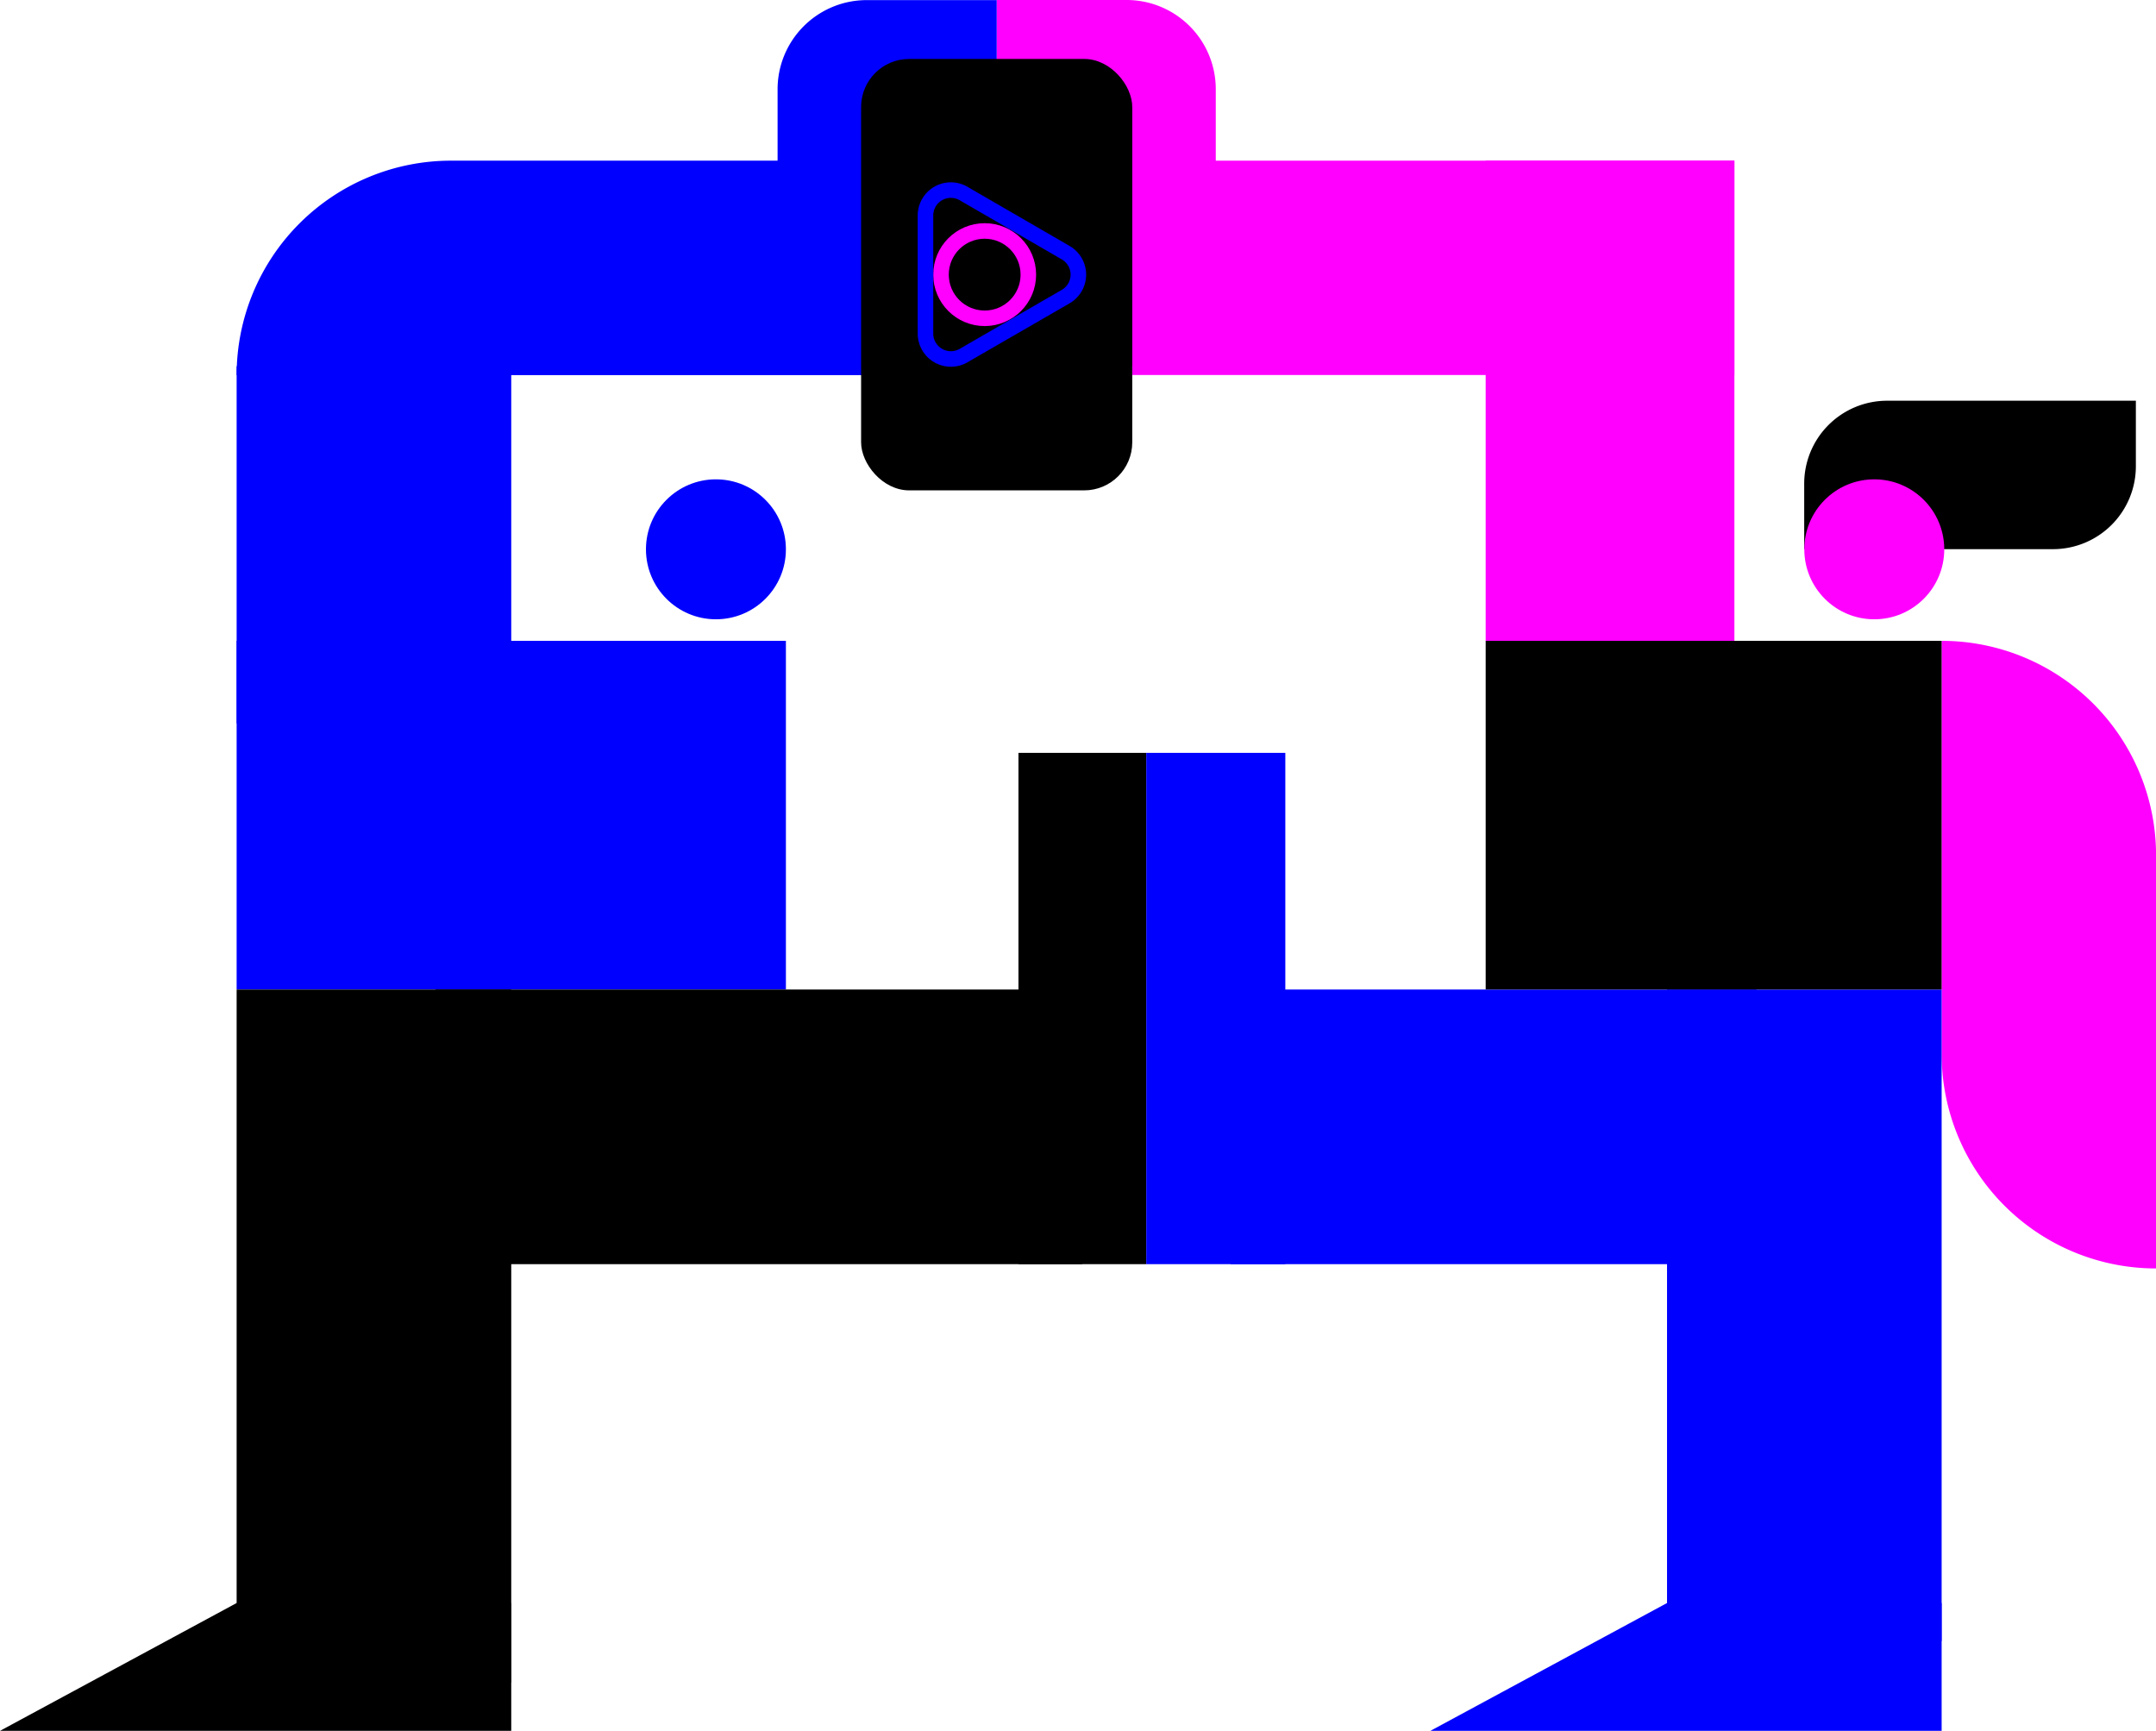 <svg xmlns="http://www.w3.org/2000/svg" viewBox="0 0 412.27 330.94"><defs><style>.cls-1{fill:#f0f;}.cls-2{fill:blue;}.cls-3,.cls-4{fill:none;stroke-miterlimit:10;stroke-width:2.97px;}.cls-3{stroke:#f0f;}.cls-4{stroke:blue;}</style></defs><g id="Layer_2" data-name="Layer 2"><g id="artwork_dark_bg" data-name="artwork dark bg"><path d="M360.88,76.62h47.54a0,0,0,0,1,0,0V89.18A15.85,15.85,0,0,1,392.57,105H345a0,0,0,0,1,0,0V92.48A15.85,15.85,0,0,1,360.88,76.62Z"/><path class="cls-1" d="M190.59,0h24.84a17.05,17.05,0,0,1,17.05,17.05V70a0,0,0,0,1,0,0h-41.9a0,0,0,0,1,0,0V0A0,0,0,0,1,190.59,0Z"/><path class="cls-2" d="M148.69,0h41.9a0,0,0,0,1,0,0V53A17.05,17.05,0,0,1,173.53,70H148.69a0,0,0,0,1,0,0V0A0,0,0,0,1,148.69,0Z" transform="translate(339.28 70.02) rotate(180)"/><rect class="cls-1" x="284.09" y="30.72" width="47.56" height="91.82"/><rect class="cls-1" x="216.51" y="30.72" width="115.14" height="40.98"/><path class="cls-1" d="M371.28,122.53h0a41,41,0,0,1,41,41v79a0,0,0,0,1,0,0h0a41,41,0,0,1-41-41v-79A0,0,0,0,1,371.28,122.53Z"/><circle class="cls-2" cx="136.9" cy="105.03" r="13.38"/><circle class="cls-1" cx="358.4" cy="105.03" r="13.38"/><rect class="cls-2" x="45.25" y="122.53" width="105.03" height="66.66"/><rect class="cls-2" x="45.25" y="70.02" width="52.51" height="68.31"/><path class="cls-2" d="M86.23,30.72h100.7a0,0,0,0,1,0,0v41a0,0,0,0,1,0,0H45.25a0,0,0,0,1,0,0v0A41,41,0,0,1,86.23,30.72Z"/><rect x="164.66" y="11.27" width="51.85" height="82.49" rx="9.19"/><rect x="45.25" y="189.2" width="52.51" height="132.49"/><rect x="118.87" y="153.61" width="52.51" height="123.68" transform="translate(-70.33 360.58) rotate(-90)"/><polygon points="0 330.94 97.76 330.94 97.76 306.5 45.25 306.5 0 330.94"/><rect class="cls-2" x="318.77" y="189.2" width="52.51" height="124.56"/><polygon class="cls-2" points="273.52 330.94 371.28 330.94 371.28 306.5 318.77 306.5 273.52 330.94"/><rect x="194.75" y="143.95" width="24.44" height="97.76"/><circle class="cls-3" cx="188.29" cy="52.51" r="8.35"/><path class="cls-4" d="M203.78,48.31,184.25,37a4.85,4.85,0,0,0-7.28,4.2V63.79a4.86,4.86,0,0,0,7.28,4.2l19.53-11.28A4.85,4.85,0,0,0,203.78,48.31Z"/><rect class="cls-2" x="219.19" y="143.95" width="26.59" height="97.76"/><rect class="cls-2" x="235.31" y="189.2" width="100.57" height="52.51"/><rect x="284.09" y="122.53" width="87.19" height="66.66"/></g></g></svg>